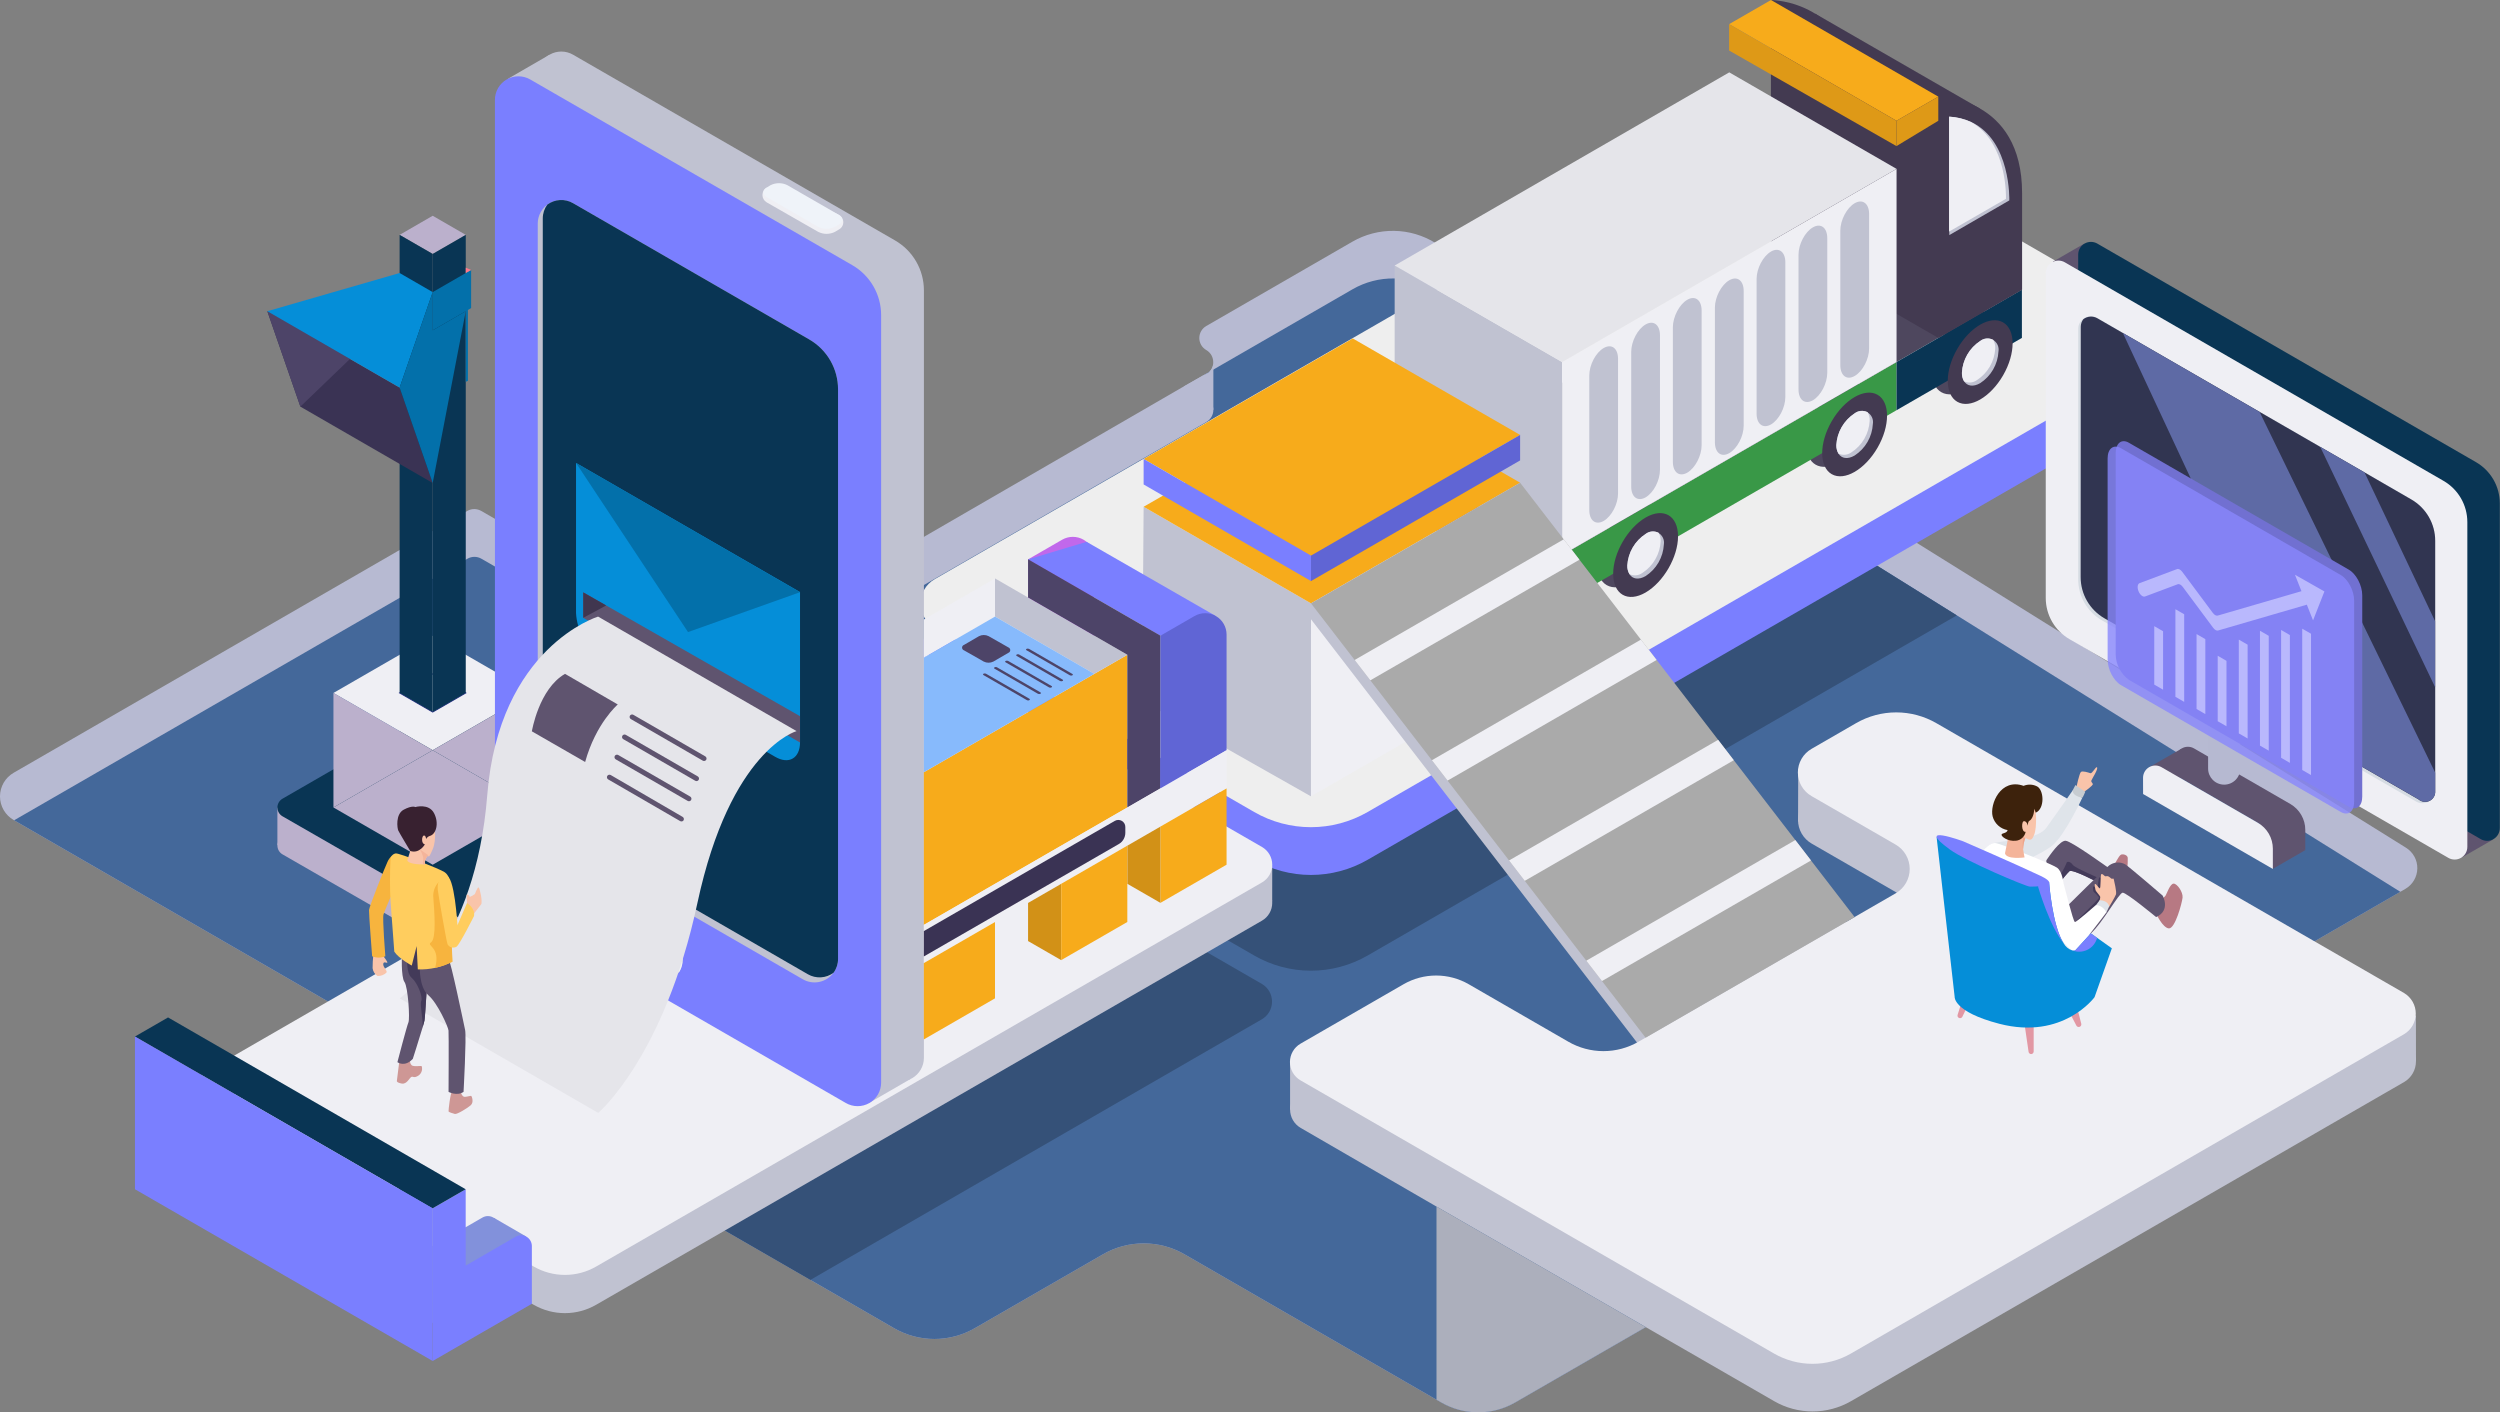 <svg width="616" height="348" viewBox="0 0 616 348" fill="none" xmlns="http://www.w3.org/2000/svg">
<rect x="0" y="0" width="616" height="348" fill="#808080" stroke="none"/>
<g clip-path="url(#clip0)">
<path d="M592.709 219.006L591.444 219.736L405.515 327.004L373.327 345.572C370.56 347.164 367.424 348.002 364.231 348.002C361.039 348.002 357.903 347.164 355.136 345.572L353.953 344.888L291.851 309.055C288.799 307.295 285.337 306.369 281.813 306.369C278.289 306.369 274.827 307.295 271.775 309.055L240.206 327.253C237.178 329.004 233.741 329.926 230.242 329.926C226.744 329.926 223.307 329.004 220.279 327.253L199.676 315.361L110.061 263.657L3.474 202.119L3.363 202.054C2.34 201.464 1.491 200.616 0.901 199.594C0.31 198.572 -0.001 197.413 -0.001 196.233C-0.001 195.053 0.31 193.894 0.901 192.872C1.491 191.85 2.34 191.001 3.363 190.412L115.151 125.892C115.671 125.592 116.26 125.434 116.86 125.434C117.46 125.434 118.05 125.592 118.57 125.892L177.041 159.592C177.563 159.892 178.154 160.049 178.755 160.049C179.357 160.049 179.948 159.892 180.469 159.592L291.74 95.183L296.59 92.413L297.311 92.007C297.511 91.926 297.701 91.821 297.874 91.693C298.223 91.386 298.5 91.006 298.683 90.58C298.867 90.153 298.954 89.691 298.937 89.228C298.939 88.625 298.783 88.033 298.483 87.511C298.182 86.989 297.75 86.555 297.228 86.254C296.706 85.955 296.272 85.524 295.97 85.003C295.668 84.483 295.509 83.892 295.509 83.291C295.509 82.689 295.668 82.098 295.97 81.578C296.272 81.058 296.706 80.626 297.228 80.327L333.212 59.562C336.345 57.751 339.911 56.826 343.529 56.886C347.147 56.946 350.68 57.989 353.75 59.904L592.848 208.887C593.711 209.426 594.42 210.179 594.907 211.072C595.394 211.965 595.643 212.968 595.629 213.985C595.615 215.002 595.339 215.999 594.828 216.878C594.316 217.758 593.587 218.491 592.709 219.006V219.006Z" fill="#B7BAD2"/>
<path d="M591.444 219.745L405.515 327.004L373.327 345.572C370.56 347.164 367.424 348.002 364.231 348.002C361.039 348.002 357.903 347.164 355.136 345.572L353.953 344.889L291.851 309.055C288.799 307.295 285.337 306.369 281.813 306.369C278.289 306.369 274.827 307.295 271.775 309.055L240.206 327.254C237.178 329.004 233.741 329.926 230.242 329.926C226.744 329.926 223.307 329.004 220.279 327.254L199.676 315.361L110.061 263.657L3.474 202.119L115.188 137.664C115.708 137.364 116.297 137.206 116.897 137.206C117.497 137.206 118.087 137.364 118.607 137.664L177.078 171.364C177.6 171.664 178.191 171.821 178.792 171.821C179.394 171.821 179.985 171.664 180.506 171.364L297.265 103.963C297.784 103.661 298.215 103.228 298.515 102.707C298.815 102.186 298.972 101.596 298.972 100.995C298.972 100.394 298.815 99.804 298.515 99.283C298.215 98.762 297.784 98.329 297.265 98.026C296.788 97.76 296.382 97.383 296.081 96.928C295.78 96.472 295.593 95.951 295.536 95.407C295.479 94.864 295.553 94.316 295.753 93.807C295.952 93.299 296.271 92.846 296.683 92.487C296.858 92.319 297.054 92.173 297.265 92.053L297.837 91.72L333.249 71.288C336.381 69.477 339.948 68.552 343.566 68.612C347.184 68.672 350.717 69.715 353.787 71.629L383.092 89.892L482.15 151.615L591.444 219.745Z" fill="#44689A"/>
<path d="M298.974 89.2V100.972L292.045 102.468L291.777 95.183L296.627 92.413L297.348 92.007C297.548 91.926 297.738 91.821 297.911 91.693C298.264 91.383 298.543 90.999 298.727 90.567C298.91 90.136 298.995 89.668 298.974 89.2Z" fill="#B7BAD2"/>
<path d="M482.15 151.633L336.982 235.441C332.733 237.89 327.914 239.18 323.008 239.18C318.103 239.18 313.284 237.89 309.035 235.441L230.266 189.996C229.22 189.393 228.351 188.526 227.748 187.482C227.144 186.437 226.826 185.252 226.826 184.045C226.826 182.839 227.144 181.654 227.748 180.609C228.351 179.565 229.22 178.698 230.266 178.095L383.092 89.911L482.15 151.633Z" fill="#355178"/>
<path d="M336.982 211.851L519.908 106.29C521.884 105.15 523.525 103.51 524.666 101.535C525.807 99.56 526.408 97.32 526.408 95.04C526.408 92.759 525.807 90.519 524.666 88.544C523.525 86.569 521.884 84.929 519.908 83.789L446.47 41.364C443.426 39.608 439.974 38.683 436.46 38.683C432.945 38.683 429.493 39.608 426.449 41.364L230.275 154.505C229.229 155.107 228.361 155.975 227.757 157.019C227.153 158.064 226.835 159.249 226.835 160.455C226.835 161.662 227.153 162.847 227.757 163.891C228.361 164.936 229.229 165.803 230.275 166.406L309.044 211.851C313.292 214.298 318.109 215.587 323.013 215.587C327.916 215.587 332.734 214.298 336.982 211.851V211.851Z" fill="#7A7FFF"/>
<path d="M336.982 200.079L519.908 94.518C521.884 93.378 523.525 91.738 524.666 89.763C525.807 87.788 526.408 85.548 526.408 83.268C526.408 80.987 525.807 78.747 524.666 76.772C523.525 74.797 521.884 73.157 519.908 72.017L446.47 29.592C443.426 27.836 439.974 26.911 436.46 26.911C432.945 26.911 429.493 27.836 426.449 29.592L230.275 142.733C229.229 143.335 228.361 144.202 227.757 145.247C227.153 146.292 226.835 147.477 226.835 148.683C226.835 149.89 227.153 151.075 227.757 152.119C228.361 153.164 229.229 154.031 230.275 154.634L309.035 200.079C313.284 202.528 318.103 203.818 323.008 203.818C327.914 203.818 332.733 202.528 336.982 200.079V200.079Z" fill="#EEEEEE"/>
<path d="M407.197 137.66C410.317 132.259 410.318 126.421 407.198 124.621C404.078 122.821 399.02 125.74 395.9 131.141C392.78 136.542 392.779 142.38 395.899 144.18C399.019 145.98 404.077 143.061 407.197 137.66Z" fill="#4E475E"/>
<path d="M461.011 100.085C461.011 105.182 457.427 111.377 453.02 113.935C448.613 116.492 445.029 114.415 445.029 109.318C445.029 104.222 448.604 98.036 453.02 95.469C457.436 92.902 461.011 94.998 461.011 100.085Z" fill="#4E475E"/>
<path d="M489.637 90.119C492.758 84.718 492.758 78.88 489.638 77.08C486.519 75.28 481.46 78.199 478.34 83.6C475.22 89.001 475.22 94.838 478.339 96.638C481.459 98.439 486.517 95.519 489.637 90.119Z" fill="#4E475E"/>
<path d="M384.885 148.651L467.312 101.073V89.2L384.894 136.759L384.885 148.651Z" fill="#399847"/>
<path d="M384.894 136.759L498.197 71.371L467.285 57.069L343.643 112.993L384.894 136.759Z" fill="#4E475E"/>
<path d="M384.894 136.759L343.643 112.993V65.425L384.894 89.209V136.759Z" fill="#C0C2D1"/>
<path d="M343.643 112.993L343.698 124.885L384.885 148.651L384.894 136.759L343.643 112.993Z" fill="#A87373"/>
<path d="M467.312 101.073L498.197 83.263V71.371L467.312 89.2V101.073Z" fill="#093554"/>
<path d="M477.641 83.272V23.812C477.641 23.812 498.243 23.812 498.243 47.587V71.371L477.641 83.272Z" fill="#433A51"/>
<path d="M436.353 59.488V0C436.353 0 456.965 0.102 456.965 23.812V47.596L436.353 59.488Z" fill="#433A51"/>
<path d="M436.353 59.488L477.604 83.272L487.794 26.72L447.237 3.352L436.353 59.488Z" fill="#433A51"/>
<path d="M436.372 0L426.061 5.946L467.285 29.758L477.595 23.812L436.372 0Z" fill="#F7AB1B"/>
<path d="M426.061 5.946V12.455L467.285 35.999V29.758L426.061 5.946Z" fill="#DE9917"/>
<path d="M467.285 35.999L477.595 29.758V23.812L467.285 29.758V35.999Z" fill="#DE9917"/>
<path d="M413.469 132.142C413.469 137.239 409.884 143.434 405.478 145.992C401.071 148.549 397.486 146.472 397.486 141.375C397.486 136.279 401.061 130.093 405.478 127.526C409.894 124.959 413.469 127.055 413.469 132.142Z" fill="#433A51"/>
<path d="M409.977 134.164C409.892 135.724 409.44 137.241 408.658 138.594C407.877 139.946 406.787 141.095 405.478 141.948C403.75 142.945 402.244 142.686 401.496 141.468C401.124 140.826 400.942 140.094 400.969 139.353C401.056 137.793 401.509 136.275 402.293 134.923C403.076 133.571 404.167 132.422 405.478 131.57C405.913 131.21 406.449 130.992 407.012 130.944C407.575 130.897 408.139 131.023 408.629 131.305C409.118 131.588 409.51 132.013 409.751 132.524C409.992 133.035 410.071 133.607 409.977 134.164V134.164Z" fill="#C0C2D1"/>
<path d="M409.192 133.38C409.107 134.939 408.655 136.457 407.873 137.809C407.091 139.161 406.002 140.31 404.692 141.163C404.236 141.495 403.698 141.699 403.136 141.753C402.573 141.806 402.007 141.708 401.496 141.468C401.124 140.826 400.942 140.094 400.969 139.353C401.056 137.793 401.509 136.275 402.293 134.923C403.076 133.571 404.167 132.422 405.478 131.57C405.932 131.237 406.467 131.032 407.028 130.976C407.589 130.921 408.154 131.018 408.665 131.256C409.036 131.901 409.218 132.636 409.192 133.38V133.38Z" fill="#EFEFF4"/>
<path d="M462.628 110.31C465.748 104.909 465.748 99.072 462.629 97.272C459.509 95.472 454.451 98.391 451.331 103.792C448.211 109.193 448.21 115.03 451.33 116.83C454.45 118.63 459.508 115.711 462.628 110.31Z" fill="#433A51"/>
<path d="M461.473 104.462C461.391 106.022 460.94 107.54 460.158 108.893C459.376 110.246 458.285 111.394 456.974 112.245C455.246 113.242 453.75 112.984 452.992 111.765C452.628 111.121 452.449 110.39 452.475 109.651C452.561 108.09 453.014 106.572 453.795 105.219C454.577 103.865 455.666 102.714 456.974 101.858C457.41 101.497 457.947 101.278 458.511 101.231C459.075 101.184 459.641 101.311 460.131 101.594C460.621 101.878 461.012 102.305 461.252 102.818C461.492 103.33 461.57 103.904 461.473 104.462V104.462Z" fill="#C0C2D1"/>
<path d="M460.688 103.677C460.605 105.237 460.155 106.755 459.373 108.108C458.591 109.461 457.5 110.609 456.189 111.46C455.732 111.793 455.195 111.997 454.632 112.05C454.07 112.104 453.503 112.005 452.992 111.765C452.628 111.121 452.449 110.39 452.475 109.651C452.561 108.09 453.014 106.572 453.795 105.219C454.577 103.865 455.666 102.714 456.974 101.858C457.431 101.526 457.968 101.322 458.531 101.268C459.093 101.215 459.66 101.313 460.171 101.553C460.539 102.199 460.718 102.935 460.688 103.677V103.677Z" fill="#EFEFF4"/>
<path d="M493.567 92.477C496.687 87.076 496.687 81.239 493.568 79.439C490.448 77.639 485.39 80.558 482.27 85.959C479.15 91.359 479.149 97.197 482.269 98.997C485.389 100.797 490.447 97.878 493.567 92.477Z" fill="#433A51"/>
<path d="M492.423 86.624C492.338 88.183 491.886 89.701 491.105 91.053C490.323 92.405 489.233 93.555 487.924 94.407C486.196 95.404 484.7 95.146 483.942 93.927C483.574 93.285 483.395 92.552 483.425 91.813C483.509 90.253 483.959 88.734 484.739 87.381C485.519 86.027 486.607 84.876 487.915 84.02C488.35 83.656 488.888 83.434 489.454 83.385C490.02 83.336 490.588 83.462 491.08 83.746C491.572 84.03 491.965 84.459 492.205 84.974C492.445 85.488 492.522 86.064 492.423 86.624Z" fill="#C0C2D1"/>
<path d="M491.629 85.867C491.544 87.426 491.092 88.944 490.31 90.296C489.528 91.648 488.439 92.797 487.129 93.65C486.673 93.983 486.135 94.186 485.573 94.24C485.01 94.294 484.444 94.195 483.933 93.955C483.565 93.313 483.385 92.58 483.415 91.84C483.496 90.275 483.946 88.751 484.728 87.392C485.509 86.033 486.601 84.877 487.915 84.02C488.371 83.688 488.909 83.484 489.471 83.43C490.034 83.376 490.6 83.475 491.111 83.715C491.486 84.368 491.665 85.115 491.629 85.867Z" fill="#EFEFF4"/>
<path d="M384.894 136.759V89.209L467.312 41.613V89.2L384.894 136.759Z" fill="#EFEFF4"/>
<path d="M395.149 85.756C397.107 84.62 398.687 85.82 398.687 88.433V121.589C398.687 124.193 397.107 127.221 395.149 128.357C393.19 129.483 391.601 128.283 391.601 125.679V92.524C391.601 89.911 393.19 86.882 395.149 85.756Z" fill="#C0C2D1"/>
<path d="M405.478 79.948C407.436 78.822 409.016 80.022 409.016 82.626V115.781C409.016 118.385 407.436 121.423 405.478 122.549C403.519 123.676 401.93 122.475 401.93 119.872V86.716C401.93 84.112 403.519 81.075 405.478 79.948Z" fill="#C0C2D1"/>
<path d="M415.742 73.864C417.7 72.728 419.28 73.928 419.28 76.541V109.697C419.28 112.301 417.7 115.329 415.742 116.465C413.783 117.591 412.194 116.391 412.194 113.787V80.632C412.213 78.019 413.802 74.99 415.742 73.864Z" fill="#C0C2D1"/>
<path d="M426.098 69.053C428.057 67.918 429.646 69.118 429.646 71.731V104.877C429.646 107.49 428.057 110.519 426.098 111.645C424.14 112.781 422.551 111.58 422.551 108.968V75.821C422.551 73.208 424.14 70.171 426.098 69.053Z" fill="#C0C2D1"/>
<path d="M436.372 61.981C438.33 60.855 439.91 62.055 439.91 64.659V97.814C439.91 100.427 438.33 103.455 436.372 104.582C434.413 105.708 432.824 104.517 432.824 101.904V68.749C432.824 66.145 434.413 63.117 436.372 61.981Z" fill="#C0C2D1"/>
<path d="M446.691 56.026C448.65 54.89 450.239 56.09 450.239 58.703V91.85C450.239 94.463 448.65 97.491 446.691 98.627C444.733 99.753 443.153 98.553 443.153 95.949V62.784C443.153 60.181 444.733 57.152 446.691 56.026Z" fill="#C0C2D1"/>
<path d="M457.002 50.07C458.961 48.944 460.55 50.144 460.55 52.757V85.867C460.55 88.48 458.961 91.508 457.002 92.634C455.043 93.77 453.454 92.57 453.454 89.957V56.847C453.454 54.234 455.043 51.206 457.002 50.07Z" fill="#C0C2D1"/>
<path d="M343.643 65.425L426.089 17.829L467.312 41.613L384.894 89.209L343.643 65.425Z" fill="#E5E5EA"/>
<path d="M495.093 49.378L480.311 57.928V28.742C482.191 28.837 484.035 29.292 485.744 30.081V30.081C495.555 34.734 495.093 49.378 495.093 49.378Z" fill="#C0C2D1"/>
<path d="M494.271 48.981L480.246 57.069V28.742C482.126 28.837 483.97 29.292 485.679 30.081V30.081C494.742 35.132 494.271 48.981 494.271 48.981Z" fill="#EFEFF4"/>
<path d="M614.337 206.828L606.595 211.287L607.38 203.273L614.337 206.828Z" fill="#5F546F"/>
<path d="M513.598 59.996L505.828 64.483L509.302 68.398L513.635 66.339L513.598 59.996Z" fill="#5F546F"/>
<path d="M568.024 204.51V209.468L536.076 191.003V187.032C536.074 186.501 536.213 185.979 536.478 185.518C536.743 185.057 537.124 184.675 537.585 184.409C538.045 184.143 538.567 184.003 539.099 184.003C539.63 184.003 540.152 184.144 540.612 184.41L564.337 198.103C565.461 198.753 566.393 199.688 567.04 200.813C567.687 201.937 568.026 203.213 568.024 204.51V204.51Z" fill="#5F546F"/>
<path d="M551.994 155.779C551.994 153.591 550.222 151.818 548.036 151.818C545.849 151.818 544.077 153.591 544.077 155.779V189.378C544.077 191.565 545.849 193.338 548.036 193.338C550.222 193.338 551.994 191.565 551.994 189.378V155.779Z" fill="#B6B9D1"/>
<path d="M537.508 184.484L529.517 189.054L536.917 193.763L537.508 184.484Z" fill="#5F546F"/>
<path d="M560.032 214.085L568.024 209.468L556.364 201.343L560.032 214.085Z" fill="#5F546F"/>
<path d="M528.057 195.647L560.032 214.113V209.127C560.031 207.832 559.689 206.559 559.04 205.438C558.391 204.317 557.459 203.385 556.337 202.738L532.584 189.027C532.125 188.761 531.603 188.62 531.072 188.62C530.542 188.619 530.02 188.758 529.56 189.023C529.1 189.288 528.718 189.669 528.453 190.129C528.187 190.588 528.047 191.109 528.048 191.64L528.057 195.647Z" fill="#EFEFF4"/>
<path d="M516.767 60.014L610.078 113.87C611.863 114.899 613.346 116.379 614.377 118.162C615.409 119.945 615.952 121.967 615.954 124.027V204.049C615.954 204.598 615.81 205.137 615.535 205.613C615.261 206.089 614.866 206.484 614.391 206.759C613.915 207.034 613.376 207.179 612.826 207.18C612.277 207.181 611.737 207.037 611.261 206.763L517.941 152.917C516.157 151.886 514.675 150.406 513.644 148.623C512.613 146.841 512.068 144.819 512.065 142.76V62.692C512.073 62.146 512.223 61.611 512.501 61.141C512.779 60.67 513.176 60.281 513.651 60.011C514.125 59.74 514.663 59.598 515.209 59.599C515.756 59.599 516.293 59.743 516.767 60.014V60.014Z" fill="#093554"/>
<path d="M504.073 147.349V67.299C504.078 66.753 504.227 66.218 504.504 65.747C504.781 65.276 505.176 64.886 505.652 64.615C506.127 64.345 506.664 64.205 507.211 64.207C507.758 64.21 508.294 64.356 508.766 64.631L602.077 118.478C603.862 119.506 605.345 120.986 606.376 122.769C607.408 124.552 607.951 126.575 607.953 128.634V208.665C607.954 209.215 607.811 209.755 607.536 210.231C607.262 210.707 606.867 211.102 606.391 211.376C605.914 211.651 605.374 211.795 604.824 211.794C604.275 211.793 603.735 211.647 603.26 211.37L509.977 157.524C508.184 156.497 506.694 155.015 505.657 153.229C504.621 151.442 504.074 149.414 504.073 147.349Z" fill="#EFEFF4"/>
<path d="M600.036 194.816C600.033 195.482 599.816 196.129 599.417 196.662C598.957 197.277 598.287 197.702 597.534 197.857C596.782 198.012 595.999 197.886 595.333 197.503L517.913 152.852C516.13 151.822 514.651 150.341 513.625 148.558C512.598 146.775 512.06 144.753 512.065 142.696V81.066C512.061 80.583 512.171 80.107 512.386 79.676C512.601 79.244 512.915 78.869 513.303 78.582C513.792 78.204 514.383 77.98 515 77.939C515.617 77.898 516.232 78.041 516.767 78.351L594.114 122.992C595.896 124.023 597.376 125.504 598.406 127.286C599.436 129.069 599.979 131.091 599.98 133.149L600.036 194.816Z" fill="#D6DCE3"/>
<path d="M512.674 142.188C512.668 144.245 513.205 146.268 514.232 148.052C515.259 149.835 516.739 151.316 518.522 152.344L569.613 181.806L595.943 196.995C596.318 197.316 596.78 197.518 597.271 197.576C597.762 197.633 598.258 197.543 598.697 197.317C599.137 197.091 599.498 196.74 599.737 196.307C599.975 195.875 600.079 195.381 600.036 194.89V190.421V169.388V153.092V133.232C600.033 131.173 599.489 129.151 598.458 127.368C597.426 125.585 595.944 124.105 594.16 123.076L582.667 116.428L571.747 110.131L556.817 101.517L523.077 82.053L516.795 78.425C516.26 78.115 515.644 77.972 515.027 78.013C514.41 78.054 513.82 78.278 513.33 78.656C512.924 79.186 512.703 79.835 512.702 80.502L512.674 142.188Z" fill="#313551"/>
<path d="M571.71 110.122L600.017 169.333V153.092V153.083L582.63 116.419L571.71 110.122Z" fill="#5E6AA5"/>
<path d="M523.077 82.053L569.613 181.77L595.943 196.958C596.318 197.279 596.78 197.481 597.271 197.539C597.762 197.596 598.258 197.506 598.697 197.28C599.137 197.054 599.498 196.703 599.737 196.27C599.975 195.838 600.079 195.344 600.036 194.853V190.384L556.78 101.526L523.077 82.053Z" fill="#5E6AA5"/>
<path d="M521.303 111.617V161.217C521.324 162.456 521.634 163.672 522.208 164.77C522.782 165.868 523.605 166.817 524.611 167.542L578.75 198.777C580.597 199.829 582.057 198.712 582.057 196.275V146.675C582.057 144.238 580.57 141.412 578.74 140.36L524.611 109.124C522.782 108.026 521.303 109.189 521.303 111.617Z" fill="#7170D1"/>
<path opacity="0.8" d="M519.317 112.938V162.5C519.317 164.938 520.795 167.772 522.625 168.825L576.754 200.06C578.602 201.113 580.062 199.995 580.062 197.558V147.995C580.062 145.558 578.583 142.733 576.754 141.68L522.615 110.445C520.805 109.392 519.317 110.509 519.317 112.938Z" fill="#8887FC"/>
<path d="M532.981 169.942L530.81 168.686V154.283L532.981 155.539V169.942Z" fill="#B9B8FD"/>
<path d="M538.183 172.943L536.021 171.696V150.11L538.183 151.356V172.943Z" fill="#B9B8FD"/>
<path d="M543.393 175.953L541.231 174.697V156.231L543.393 157.487V175.953Z" fill="#B9B8FD"/>
<path d="M548.604 178.953L546.442 177.707V161.577L548.604 162.833V178.953Z" fill="#B9B8FD"/>
<path d="M553.814 181.963L551.643 180.708V157.598L553.814 158.853V181.963Z" fill="#B9B8FD"/>
<path d="M559.016 184.964L556.854 183.718V155.419L559.016 156.665V184.964Z" fill="#B9B8FD"/>
<path d="M564.226 187.974L562.065 186.718V155.225L564.226 156.48V187.974Z" fill="#B9B8FD"/>
<path d="M569.437 190.975L567.266 189.728V154.911L569.437 156.157V190.975Z" fill="#B9B8FD"/>
<path d="M572.735 145.733L565.474 141.615L567.081 145.669L546.451 151.679C546.082 151.781 545.62 151.532 545.241 151.024L537.684 140.867C537.286 140.341 536.76 140.083 536.436 140.221L527.198 143.684C526.68 143.877 526.56 144.773 526.93 145.678C527.299 146.601 528.029 147.164 528.547 146.97L536.584 143.961C536.954 143.822 537.443 144.081 537.831 144.607L545.333 154.698C545.712 155.206 546.174 155.465 546.544 155.354L568.402 148.992L569.936 152.861L572.735 145.733Z" fill="#B9B8FD"/>
<path d="M323.031 148.669L374.556 118.939V166.507L323.013 196.219L323.031 148.669Z" fill="#EFEFF4"/>
<path d="M281.79 124.867L323.031 148.669L323.013 196.219L281.429 172.675L281.79 124.867Z" fill="#C0C2D1"/>
<path d="M323.031 148.669L281.79 124.867L333.314 95.164L374.556 118.939L323.031 148.669Z" fill="#F7AB1B"/>
<path d="M323.031 136.897L281.79 113.095L333.314 83.392L374.556 107.167L323.031 136.897Z" fill="#F7AB1B"/>
<path d="M323.031 136.897V143.176L374.556 113.446V107.167L323.031 136.897Z" fill="#6065D4"/>
<path d="M281.79 119.373V113.095L323.031 136.897V143.176L281.79 119.373Z" fill="#7A7FFF"/>
<path d="M592.349 266.63L456.097 345.239C453.215 346.904 449.946 347.781 446.618 347.781C443.289 347.781 440.02 346.904 437.139 345.239L415.114 332.535L353.953 297.302L320.482 277.913C319.69 277.453 319.032 276.794 318.575 276.001C318.118 275.207 317.878 274.308 317.878 273.393C317.878 272.478 318.118 271.579 318.575 270.785C319.032 269.992 319.69 269.333 320.482 268.873L345.851 254.23C348.296 252.819 351.07 252.076 353.893 252.076C356.717 252.076 359.49 252.819 361.936 254.23L386.464 268.384C389.093 269.904 392.075 270.704 395.112 270.704C398.148 270.704 401.131 269.904 403.759 268.384L467.128 231.821C468.181 231.212 469.055 230.337 469.663 229.284C470.271 228.231 470.591 227.036 470.591 225.82C470.591 224.604 470.271 223.41 469.663 222.356C469.055 221.303 468.181 220.428 467.128 219.819L446.396 207.862C445.373 207.273 444.524 206.426 443.933 205.405C443.342 204.383 443.031 203.225 443.031 202.045C443.031 200.866 443.342 199.707 443.933 198.686C444.524 197.665 445.373 196.817 446.396 196.228L457.316 189.922C460.325 188.189 463.737 187.277 467.211 187.277C470.684 187.277 474.096 188.189 477.105 189.922L592.312 256.4C593.214 256.913 593.964 257.656 594.488 258.552C595.011 259.448 595.288 260.466 595.292 261.504C595.296 262.542 595.026 263.562 594.509 264.462C593.992 265.362 593.247 266.11 592.349 266.63V266.63Z" fill="#C0C2D1"/>
<path d="M443.042 202.433L443.079 189.479L454.766 193.44L452.992 203.255L443.042 202.433Z" fill="#C0C2D1"/>
<path d="M317.876 273.416V261.561L323.031 261.912L324.704 272.705L317.876 273.416Z" fill="#C0C2D1"/>
<path d="M595.296 261.506L595.278 250.223L588.848 251.709L587.332 259.114L595.296 261.506Z" fill="#C0C2D1"/>
<path d="M323.031 152.593L405.468 259.622L456.983 229.901L374.556 122.863L323.031 148.669V152.593Z" fill="#C0C2D1"/>
<path d="M592.349 244.674L477.133 178.196C474.123 176.452 470.704 175.533 467.224 175.533C463.745 175.533 460.326 176.452 457.316 178.196L446.359 184.521C445.336 185.11 444.487 185.957 443.896 186.978C443.305 188 442.994 189.158 442.994 190.338C442.994 191.517 443.305 192.676 443.896 193.697C444.487 194.718 445.336 195.566 446.359 196.155L467.091 208.111C468.144 208.72 469.018 209.595 469.626 210.649C470.234 211.702 470.553 212.897 470.553 214.113C470.553 215.329 470.234 216.523 469.626 217.577C469.018 218.63 468.144 219.505 467.091 220.114L403.731 256.677C401.103 258.196 398.12 258.997 395.084 258.997C392.048 258.997 389.065 258.196 386.437 256.677L361.908 242.523C359.463 241.112 356.689 240.369 353.866 240.369C351.042 240.369 348.268 241.112 345.823 242.523L320.454 257.157C319.66 257.616 319 258.275 318.542 259.069C318.083 259.863 317.842 260.764 317.842 261.681C317.842 262.598 318.083 263.498 318.542 264.292C319 265.087 319.66 265.746 320.454 266.205L437.111 333.504C439.994 335.169 443.265 336.045 446.594 336.045C449.924 336.045 453.195 335.169 456.078 333.504L592.349 254.83C593.232 254.308 593.963 253.565 594.472 252.675C594.98 251.784 595.247 250.777 595.247 249.752C595.247 248.727 594.98 247.719 594.472 246.829C593.963 245.938 593.232 245.196 592.349 244.674Z" fill="#EFEFF4"/>
<path d="M456.983 225.977L405.478 255.689L394.724 241.728L390.862 236.715L375.701 217.04L371.83 212.017L356.679 192.341L352.817 187.319L337.647 167.634L333.785 162.62L323.031 148.669L374.556 118.939L385.3 132.89L389.171 137.913L404.323 157.598L408.194 162.611L423.345 182.296L427.207 187.319L442.368 206.994L446.23 212.017L456.983 225.977Z" fill="#AAAAAA"/>
<path d="M389.171 137.913L337.647 167.634L333.785 162.62L385.3 132.89L389.171 137.913Z" fill="#EFEFF4"/>
<path d="M408.194 162.611L356.679 192.341L352.817 187.319L404.323 157.598L408.194 162.611Z" fill="#EFEFF4"/>
<path d="M427.207 187.319L375.701 217.04L371.83 212.017L423.345 182.296L427.207 187.319Z" fill="#EFEFF4"/>
<path d="M446.23 212.017L394.724 241.728L390.862 236.715L442.368 206.994L446.23 212.017Z" fill="#EFEFF4"/>
<path d="M405.514 327.004L373.327 345.572C370.56 347.164 367.424 348.002 364.231 348.002C361.039 348.002 357.902 347.164 355.136 345.572L353.953 344.889V297.302L405.514 327.004Z" fill="#ACAFBC"/>
<path d="M513.672 195.01C513.672 195.01 515.815 193.514 515.668 193.163C515.52 192.812 515.215 192.683 515.298 192.351C515.381 192.018 517.22 189.248 516.656 189.045C516.342 188.934 515.529 190.679 515.049 190.513C514.568 190.347 513.155 189.876 512.748 190.208C512.342 190.541 511.603 194.068 511.603 194.068C511.603 194.068 513.164 195.351 513.672 195.01Z" fill="#F9C4AA"/>
<path d="M488.635 209.524C489.398 208.674 490.369 208.037 491.453 207.677C495.333 206.911 502.198 206.754 504.202 203.984C507.039 200.06 510.762 194.686 510.762 194.686L513.053 196.625C513.053 196.625 508.776 205.858 505.662 208.351C502.549 210.844 496.516 212.968 496.516 212.968L488.635 209.524Z" fill="#DFE4EA"/>
<path d="M501.098 252.983V259.086C501.098 259.254 501.032 259.415 500.915 259.534C500.797 259.653 500.638 259.721 500.47 259.724V259.724C500.317 259.723 500.17 259.668 500.055 259.568C499.939 259.468 499.864 259.33 499.842 259.179L498.918 252.845C498.901 252.743 498.909 252.639 498.943 252.541C498.976 252.443 499.034 252.355 499.11 252.286C499.187 252.216 499.279 252.166 499.379 252.141C499.48 252.116 499.585 252.117 499.685 252.143L500.609 252.374C500.747 252.405 500.871 252.483 500.96 252.593C501.049 252.704 501.098 252.842 501.098 252.983Z" fill="#E297A3"/>
<path d="M484.201 244.231L482.353 250.057C482.326 250.136 482.315 250.22 482.322 250.304C482.328 250.387 482.352 250.468 482.39 250.543C482.429 250.617 482.483 250.683 482.548 250.736C482.613 250.788 482.688 250.828 482.769 250.851C482.913 250.895 483.068 250.887 483.207 250.828C483.345 250.769 483.459 250.662 483.526 250.528L486.298 244.757C486.345 244.663 486.369 244.559 486.366 244.453C486.364 244.348 486.335 244.245 486.283 244.154C486.231 244.062 486.157 243.985 486.067 243.929C485.978 243.873 485.876 243.841 485.771 243.834L484.847 243.778C484.704 243.768 484.562 243.808 484.444 243.89C484.326 243.973 484.24 244.093 484.201 244.231V244.231Z" fill="#E297A3"/>
<path d="M512.046 249.235L512.822 252.236C512.864 252.396 512.843 252.566 512.764 252.711C512.685 252.857 512.554 252.967 512.397 253.02V253.02C512.249 253.068 512.089 253.062 511.945 253.003C511.801 252.944 511.683 252.835 511.612 252.697L510.171 249.927C510.127 249.845 510.101 249.754 510.095 249.66C510.089 249.567 510.103 249.473 510.136 249.386C510.17 249.298 510.221 249.219 510.288 249.153C510.354 249.087 510.434 249.037 510.522 249.004L511.168 248.746C511.258 248.713 511.354 248.7 511.449 248.708C511.544 248.716 511.636 248.744 511.719 248.79C511.802 248.836 511.875 248.9 511.931 248.977C511.987 249.054 512.027 249.142 512.046 249.235V249.235Z" fill="#E297A3"/>
<path d="M520.768 213.494C520.768 213.494 522.07 210.807 522.615 210.586C523.16 210.364 524.186 210.669 524.278 211.352C524.299 212.246 524.262 213.14 524.167 214.03L520.768 213.494Z" fill="#B77983"/>
<path d="M506.946 216.596C507.362 217.104 507.658 217.427 507.658 217.427C508.316 216.43 509.075 215.502 509.921 214.657C510.67 214.094 516.869 217.381 516.869 217.381L517.599 216.541L519.788 214.03C519.788 214.03 510.42 207.253 508.979 207.16C507.538 207.068 504.988 210.853 504.286 211.878C503.778 212.626 505.81 215.239 506.946 216.596Z" fill="#5F546F"/>
<path d="M506.946 216.596C507.362 217.104 507.658 217.427 507.658 217.427C508.316 216.43 509.075 215.502 509.921 214.657C510.67 214.094 516.869 217.381 516.869 217.381L517.599 216.541C517.599 216.541 511.205 213.845 510.716 213.079C510.226 212.312 509.21 212.054 509.145 212.774C508.558 214.126 507.82 215.408 506.946 216.596V216.596Z" fill="#433A59"/>
<path d="M508.397 217.473C508.397 217.473 508.175 214.704 506.826 213.78C505.477 212.857 493.134 207.917 491.739 207.733C490.344 207.548 488.635 209.579 488.635 209.579L504.193 217.437L508.397 217.473Z" fill="white"/>
<path d="M532.473 221.517C532.929 221.351 533.325 221.052 533.609 220.659C533.942 220.086 534.718 217.732 535.586 217.723C536.455 217.714 537.933 219.828 537.785 221.176C537.637 222.524 535.938 228.885 534.404 228.756C532.87 228.627 531.272 225.137 531.217 224.998C531.161 224.86 532.473 221.517 532.473 221.517Z" fill="#B77983"/>
<path d="M494.031 210.253C494.372 211.887 498.853 211.269 498.853 211.269C498.853 211.269 498.632 210.262 498.502 209.265C498.502 209.265 498.502 209.182 498.502 209.136C498.537 208.242 498.718 207.359 499.038 206.523L498.983 205.701L495.065 205.221L494.031 210.253Z" fill="#F4B49A"/>
<path d="M498.493 209.136C498.527 208.242 498.708 207.359 499.029 206.523V206.172L498.53 206.246C498.53 206.246 498.197 208.776 498.493 209.136Z" fill="#EDA48A"/>
<path d="M501.551 199.275C501.551 199.275 502.041 203.578 501.2 205.738C500.784 206.837 500.424 207.049 499.768 206.809C499.068 206.51 498.389 206.165 497.735 205.775L495.287 201.159L499.906 197.586C499.906 197.586 501.431 197.327 501.551 199.275Z" fill="#F9C4AA"/>
<path d="M499.639 203.485C499.639 203.485 499.5 202.405 498.761 202.331C498.022 202.257 498.059 205.175 499.121 204.954C499.015 205.534 498.722 206.063 498.287 206.462C497.851 206.86 497.298 207.105 496.71 207.16C494.613 207.363 493.079 206.08 493.181 205.646C493.282 205.212 494.483 205.378 494.677 204.538C493.8 204.389 492.985 203.99 492.329 203.389C491.674 202.788 491.206 202.01 490.982 201.15C490.243 198.186 492.959 191.63 498.613 193.634C499.121 193.421 499.669 193.318 500.219 193.331C500.77 193.344 501.312 193.472 501.81 193.708C503.657 194.474 503.916 199.248 501.597 200.254L501.274 199.266C501.274 199.266 501.163 201.657 500.017 202.257C499.639 202.47 499.639 203.485 499.639 203.485Z" fill="#3D220C"/>
<path d="M532.87 220.668C532.87 220.668 534.949 224.315 531.272 225.968C531.272 225.968 523.936 219.902 523.022 219.957C522.107 220.013 518.014 227.519 515.178 229.993C512.342 232.468 508.794 223.807 508.794 223.807C508.794 223.807 518.846 213.826 519.733 213.217C520.297 212.81 520.965 212.571 521.66 212.527C522.355 212.483 523.048 212.636 523.659 212.968C524.934 213.845 532.87 220.668 532.87 220.668Z" fill="#5F546F"/>
<path d="M517.922 216.679C517.922 216.679 517.608 216.107 517.303 216.19C516.998 216.273 516.896 219.052 516.896 219.052C516.896 219.052 516.028 218.314 515.806 218.415C515.584 218.517 515.751 219.643 515.899 219.772C516.046 219.902 517.238 220.88 517.155 221.268C517.072 221.656 510.762 227.731 510.762 227.731L512.61 229.227L519.742 220.733L517.922 216.679Z" fill="#433A59"/>
<path d="M517.285 222.035C517.285 222.035 517.599 221.185 517.46 220.89C517.322 220.594 516.361 219.542 516.342 219.329C516.324 219.117 515.936 217.787 516.25 217.806C516.564 217.824 517.035 218.729 517.359 218.895C517.682 219.062 517.497 215.664 517.756 215.405C518.014 215.147 518.523 215.876 518.735 215.922C518.948 215.968 519.252 215.738 519.659 216.024C520.065 216.31 520.149 216.486 520.37 216.532C520.592 216.578 520.758 216.292 520.842 216.689C520.925 217.086 521.59 219.763 521.377 220.382C521.165 221 519.733 223.373 519.733 223.373C519.233 223.461 518.719 223.376 518.274 223.133C517.829 222.889 517.48 222.502 517.285 222.035V222.035Z" fill="#F9C4AA"/>
<path d="M519.705 223.355C519.705 223.355 519.539 221.896 517.358 221.813L516.435 223.041L518.984 224.888L519.705 223.355Z" fill="#DFE4EA"/>
<path d="M518.994 224.841C518.777 224.331 518.425 223.889 517.976 223.564C517.526 223.238 516.997 223.042 516.444 222.995C516.444 222.995 511.686 227.196 511.261 227.187C510.836 227.177 508.637 218.166 508.397 217.427C508.333 217.093 508.203 216.775 508.014 216.491C507.825 216.208 507.582 215.966 507.297 215.778C507.013 215.59 506.694 215.461 506.36 215.399C506.025 215.337 505.681 215.342 505.348 215.414C503.26 215.848 502.576 219.883 503.583 223.9C504.59 227.916 510.004 234.545 511.095 234.287C512.185 234.028 518.994 224.841 518.994 224.841Z" fill="white"/>
<path d="M481.623 245.597C481.623 245.597 481.217 249.29 492.645 252.263C508.351 256.335 516.093 245.708 516.093 245.708L520.361 233.659L516.73 231.083L515.178 229.984L511.288 234.231C511.06 234.253 510.829 234.238 510.605 234.185C509.713 233.899 508.964 233.285 508.508 232.468C505.653 228.138 504.905 217.4 504.905 217.4L504.775 217.344L477.179 206.265L481.623 245.597Z" fill="#058ED8"/>
<path d="M500.137 218.461C500.137 218.461 508.757 218.646 502.835 215.83C496.913 213.014 483.702 207.289 483.702 207.289C483.702 207.289 471.534 202.83 480.422 209.302C484.487 212.275 499.278 218.461 500.137 218.461Z" fill="#7A7FFF"/>
<path d="M511.289 234.231C511.06 234.253 510.829 234.238 510.605 234.185C510.762 234.252 510.926 234.302 511.095 234.333C511.678 234.496 512.288 234.54 512.89 234.465C513.491 234.389 514.071 234.194 514.596 233.891C515.12 233.588 515.579 233.184 515.946 232.702C516.313 232.22 516.579 231.669 516.73 231.083L515.178 229.984L511.289 234.231Z" fill="#7A7FFF"/>
<path d="M502.151 218.406C502.151 218.406 504.988 228.221 508.508 232.468C505.653 228.138 504.905 217.4 504.905 217.4L504.775 217.344L502.151 218.406Z" fill="#7A7FFF"/>
<path d="M513.053 196.579C513.219 196.579 513.811 195.083 513.811 195.083L511.381 193.44L510.762 194.64C510.762 194.64 510.226 195.97 513.053 196.579Z" fill="#C7CCD1"/>
<path d="M310.947 251.137L199.695 315.361L110.079 263.657L228.907 195.102L310.975 242.467C311.726 242.916 312.347 243.552 312.778 244.314C313.208 245.075 313.433 245.935 313.43 246.81C313.428 247.684 313.197 248.543 312.762 249.302C312.326 250.06 311.701 250.693 310.947 251.137V251.137Z" fill="#355178"/>
<path d="M69.604 206.182L114.763 180.126L171.84 213.032L122.875 241.165L69.604 210.512C69.225 210.292 68.909 209.976 68.69 209.596C68.471 209.216 68.356 208.785 68.356 208.347C68.356 207.908 68.471 207.477 68.69 207.097C68.909 206.717 69.225 206.401 69.604 206.182V206.182Z" fill="#BBB0CC"/>
<path d="M68.348 198.971V208.296L76.958 203.384L68.348 198.971Z" fill="#BBB0CC"/>
<path d="M69.604 196.801L114.763 170.745L171.84 203.652L122.875 231.748L69.567 201.113C69.194 200.888 68.885 200.571 68.672 200.191C68.459 199.811 68.349 199.382 68.353 198.946C68.357 198.511 68.474 198.084 68.694 197.707C68.913 197.331 69.227 197.019 69.604 196.801V196.801Z" fill="#093554"/>
<path d="M82.16 170.745L106.615 184.853L131.07 170.745L106.615 156.637L82.16 170.745Z" fill="#EFEFF4"/>
<path d="M82.16 198.961L106.615 213.069L131.07 198.961L106.615 184.853L82.16 198.961Z" fill="#BBB0CC"/>
<path d="M82.16 170.745L106.615 184.853L82.16 198.961V170.745Z" fill="#BBB0CC"/>
<path d="M131.07 170.745L106.615 184.853L131.07 198.961V170.745Z" fill="#BBB0CC"/>
<path d="M98.466 170.745L106.615 175.445L114.763 170.745L106.615 166.037L98.466 170.745Z" stroke="#2E3191" stroke-width="0.25" stroke-miterlimit="10"/>
<path d="M98.466 57.872L106.615 62.572L114.763 57.872L106.615 53.163L98.466 57.872Z" fill="#BBB0CC"/>
<path d="M98.466 57.872V170.745L106.615 175.445V62.572L98.466 57.872Z" fill="#093554"/>
<path d="M106.615 62.572L114.763 57.872V170.745L106.615 175.445V62.572Z" fill="#093554"/>
<path d="M65.863 76.68L74.011 100.196L106.615 119.013L98.466 95.497L65.863 76.68Z" fill="#3A3354"/>
<path d="M74.011 100.196L98.466 76.68H65.863L74.011 100.196Z" fill="#4D4468"/>
<path d="M65.863 76.68L98.466 95.497L106.615 71.98L98.466 67.271L65.863 76.68Z" fill="#058ED8"/>
<path d="M98.466 95.497L106.615 119.013L114.763 76.68L106.615 81.389V71.98L98.466 95.497Z" fill="#0370AA"/>
<path d="M106.615 71.98L116.084 66.514V75.913L115.299 76.375V93.816L114.763 94.093V76.68L106.615 81.389V71.98Z" fill="#0370AA"/>
<path d="M116.084 66.514L114.763 65.96V67.271L116.084 66.514Z" fill="#FE778A"/>
<path d="M313.479 213.309L313.469 222.145L305.339 216.569L313.479 213.309Z" fill="#C0C2D1"/>
<path d="M146.895 321.492L310.947 226.854C311.717 226.411 312.356 225.774 312.8 225.005C313.245 224.237 313.478 223.365 313.478 222.478C313.478 221.59 313.245 220.719 312.8 219.95C312.356 219.182 311.717 218.544 310.947 218.101L228.88 170.745L49.556 274.219L131.504 321.501C133.844 322.85 136.499 323.559 139.201 323.558C141.903 323.556 144.556 322.844 146.895 321.492Z" fill="#C0C2D1"/>
<path d="M146.895 312.075L310.947 217.437C311.717 216.995 312.356 216.358 312.801 215.591C313.246 214.823 313.48 213.952 313.48 213.065C313.48 212.178 313.246 211.307 312.801 210.539C312.356 209.771 311.717 209.135 310.947 208.693L228.88 161.328L49.556 264.802L131.504 312.075C133.843 313.426 136.497 314.138 139.2 314.138C141.902 314.138 144.556 313.426 146.895 312.075V312.075Z" fill="#EFEFF4"/>
<path d="M125.194 19.389L135.375 13.499L134.405 22.962L125.194 19.389Z" fill="#C0C2D1"/>
<path d="M214.07 271.81L224.38 265.845L215.419 261.884L214.07 271.81Z" fill="#C0C2D1"/>
<path d="M139.606 219.892L218.957 265.66C219.838 266.17 220.837 266.438 221.855 266.439C222.873 266.439 223.872 266.172 224.754 265.664C225.635 265.155 226.367 264.424 226.875 263.543C227.384 262.663 227.651 261.664 227.651 260.647V71.537C227.65 69.046 226.994 66.598 225.746 64.441C224.499 62.284 222.706 60.493 220.546 59.248L141.204 13.48C140.326 12.972 139.329 12.704 138.314 12.702C137.299 12.7 136.301 12.965 135.42 13.47C134.54 13.975 133.808 14.702 133.297 15.579C132.786 16.456 132.515 17.451 132.511 18.466V207.603C132.511 210.094 133.167 212.54 134.413 214.697C135.658 216.854 137.449 218.646 139.606 219.892V219.892Z" fill="#C0C2D1"/>
<path d="M129.037 225.986L208.37 271.754C209.252 272.275 210.256 272.553 211.28 272.559C212.305 272.566 213.312 272.301 214.201 271.791C215.089 271.281 215.826 270.546 216.337 269.658C216.848 268.771 217.115 267.764 217.11 266.741V77.64C217.11 75.148 216.454 72.701 215.209 70.542C213.963 68.383 212.172 66.59 210.014 65.342L130.635 19.574C129.755 19.067 128.756 18.8 127.74 18.801C126.724 18.802 125.726 19.069 124.846 19.577C123.966 20.085 123.236 20.816 122.727 21.695C122.219 22.574 121.951 23.572 121.951 24.587V213.697C121.95 216.187 122.604 218.633 123.848 220.79C125.091 222.947 126.881 224.739 129.037 225.986V225.986Z" fill="#7A7FFF"/>
<path d="M206.494 95.931V236.272C206.504 237.497 206.115 238.693 205.386 239.679C204.545 240.838 203.304 241.644 201.903 241.94C200.501 242.237 199.04 242.004 197.801 241.285L139.597 207.714C137.44 206.467 135.649 204.676 134.403 202.519C133.158 200.362 132.502 197.915 132.502 195.425V55.084C132.502 54.067 132.77 53.069 133.279 52.188C133.788 51.308 134.519 50.577 135.4 50.068C136.28 49.559 137.279 49.291 138.297 49.29C139.314 49.288 140.313 49.554 141.195 50.061L199.399 83.641C201.557 84.888 203.348 86.679 204.594 88.836C205.839 90.993 206.495 93.44 206.494 95.931V95.931Z" fill="#C0C2D1"/>
<path d="M206.494 95.931V236.272C206.504 237.497 206.115 238.693 205.386 239.679C204.482 240.356 203.4 240.752 202.273 240.817C201.145 240.883 200.024 240.616 199.048 240.048L140.844 206.468C138.685 205.223 136.891 203.432 135.644 201.275C134.397 199.117 133.74 196.67 133.74 194.179V53.837C133.735 52.608 134.127 51.41 134.857 50.421C135.762 49.747 136.845 49.353 137.972 49.289C139.099 49.225 140.22 49.494 141.195 50.061L199.399 83.641C201.557 84.888 203.348 86.679 204.594 88.836C205.839 90.993 206.495 93.44 206.494 95.931V95.931Z" fill="#093554"/>
<path d="M168.191 236.364C168.236 237.456 167.953 238.537 167.378 239.466C166.297 241.008 164.273 241.313 161.955 239.965C160.141 238.778 158.63 237.182 157.546 235.306C156.461 233.43 155.832 231.326 155.709 229.162C155.709 227.316 156.328 225.949 157.335 225.257C158.342 224.564 160.107 224.509 161.955 225.562C163.771 226.745 165.282 228.34 166.366 230.217C167.449 232.094 168.075 234.2 168.191 236.364Z" fill="#C0C2D1"/>
<path d="M168.191 236.364C168.236 237.456 167.953 238.537 167.378 239.466C166.241 240.251 164.606 240.214 162.758 239.152C160.942 237.97 159.43 236.377 158.345 234.502C157.26 232.627 156.632 230.522 156.513 228.359C156.468 227.266 156.755 226.185 157.335 225.257C158.472 224.472 160.107 224.509 161.955 225.562C163.771 226.745 165.282 228.34 166.366 230.217C167.449 232.094 168.075 234.2 168.191 236.364V236.364Z" fill="#EFF3F9"/>
<path d="M227.633 190.273L277.771 161.346V198.971L227.633 227.897V190.273Z" fill="#F7AB1B"/>
<path d="M277.771 161.346L245.168 142.52V151.919L269.632 166.037L277.771 161.346Z" fill="#C0C2D1"/>
<path d="M245.168 142.52L227.633 152.649V162.057L245.168 151.938V142.52Z" fill="#EFEFF4"/>
<path d="M253.316 137.83L261.714 132.983C262.516 132.521 263.426 132.278 264.352 132.279C265.277 132.28 266.187 132.524 266.988 132.987C267.789 133.45 268.455 134.116 268.917 134.917C269.38 135.719 269.623 136.628 269.622 137.553V156.628L253.316 147.22V137.83Z" fill="#C168EB"/>
<path d="M267.729 133.5L299.463 151.725L285.929 156.637L253.316 137.83L267.729 133.5Z" fill="#7A7FFF"/>
<path d="M253.316 147.22V137.811L285.929 156.628V194.262L277.771 198.971V161.328L253.316 147.22Z" fill="#4D4468"/>
<path d="M285.929 156.637L294.317 151.799C295.119 151.335 296.028 151.09 296.954 151.089C297.88 151.088 298.79 151.331 299.592 151.793C300.394 152.256 301.06 152.922 301.522 153.724C301.985 154.525 302.227 155.435 302.226 156.36V184.853L285.929 194.262V156.637Z" fill="#6065D5"/>
<path d="M227.633 237.306L302.226 194.262V184.853L227.633 227.897V237.306Z" fill="#EFEFF4"/>
<path d="M227.633 235.672L275.674 207.973C276.161 207.693 276.566 207.289 276.849 206.803C277.131 206.317 277.28 205.765 277.281 205.203V203.772C277.284 203.467 277.205 203.167 277.054 202.903C276.903 202.638 276.684 202.419 276.421 202.266C276.157 202.113 275.858 202.033 275.553 202.033C275.248 202.033 274.949 202.114 274.685 202.267L227.642 229.412L227.633 235.672Z" fill="#3A3354"/>
<path d="M227.633 256.113L245.168 245.994V227.187L227.633 237.306V256.113Z" fill="#F7AB1B"/>
<path d="M253.316 222.487V231.877L261.474 236.576V217.778L253.316 222.487Z" fill="#D29117"/>
<path d="M261.474 236.576L277.771 227.177V208.37L261.483 217.769L261.474 236.576Z" fill="#F7AB1B"/>
<path d="M285.929 203.67V222.468L302.226 213.06V194.262L285.929 203.67Z" fill="#F7AB1B"/>
<path d="M277.789 217.778L285.929 222.468V203.67L277.789 208.37V217.778Z" fill="#D29117"/>
<path d="M245.177 151.929L269.632 166.037L227.633 190.273V162.057L245.177 151.929Z" fill="#87BAFC"/>
<path d="M243.579 156.739L248.447 159.509C248.588 159.559 248.709 159.651 248.795 159.772C248.881 159.894 248.927 160.039 248.927 160.187C248.927 160.336 248.881 160.481 248.795 160.603C248.709 160.724 248.588 160.816 248.447 160.866L244.752 163.017C244.388 163.199 243.986 163.294 243.579 163.294C243.171 163.294 242.77 163.199 242.405 163.017L237.536 160.247C237.395 160.2 237.272 160.11 237.185 159.989C237.098 159.868 237.051 159.722 237.051 159.573C237.051 159.425 237.098 159.279 237.185 159.158C237.272 159.037 237.395 158.947 237.536 158.899L241.232 156.748C241.595 156.565 241.997 156.468 242.404 156.467C242.811 156.465 243.213 156.558 243.579 156.739V156.739Z" fill="#4D4468"/>
<path d="M263.636 166.406L252.937 160.229C252.771 160.137 252.771 159.98 252.937 159.878C253.032 159.832 253.137 159.809 253.242 159.809C253.348 159.809 253.452 159.832 253.547 159.878L264.227 166.055C264.393 166.147 264.393 166.304 264.227 166.406C264.135 166.45 264.034 166.473 263.931 166.473C263.829 166.473 263.728 166.45 263.636 166.406V166.406Z" fill="#4D4468"/>
<path d="M261.206 167.8L250.517 161.632C250.35 161.531 250.35 161.374 250.517 161.282C250.611 161.231 250.715 161.205 250.822 161.205C250.928 161.205 251.033 161.231 251.127 161.282L261.816 167.449C261.982 167.551 261.982 167.708 261.816 167.8C261.721 167.846 261.616 167.87 261.511 167.87C261.405 167.87 261.301 167.846 261.206 167.8V167.8Z" fill="#4D4468"/>
<path d="M258.481 169.37L247.791 163.202C247.625 163.11 247.625 162.953 247.791 162.851C247.886 162.805 247.991 162.782 248.096 162.782C248.202 162.782 248.306 162.805 248.401 162.851L259.09 169.028C259.129 169.037 259.163 169.059 259.188 169.09C259.212 169.121 259.226 169.159 259.226 169.199C259.226 169.238 259.212 169.277 259.188 169.308C259.163 169.339 259.129 169.361 259.09 169.37V169.37C258.996 169.42 258.892 169.446 258.785 169.446C258.679 169.446 258.574 169.42 258.481 169.37V169.37Z" fill="#4D4468"/>
<path d="M255.755 170.948L245.066 164.772C245.027 164.763 244.993 164.741 244.968 164.71C244.944 164.679 244.93 164.64 244.93 164.601C244.93 164.561 244.944 164.523 244.968 164.492C244.993 164.461 245.027 164.439 245.066 164.43V164.43C245.158 164.38 245.261 164.354 245.366 164.354C245.471 164.354 245.574 164.38 245.666 164.43L256.365 170.598C256.531 170.69 256.531 170.847 256.365 170.948C256.27 170.994 256.166 171.018 256.06 171.018C255.954 171.018 255.85 170.994 255.755 170.948V170.948Z" fill="#4D4468"/>
<path d="M253.03 172.518L242.341 166.35C242.174 166.249 242.174 166.092 242.341 166C242.434 165.954 242.537 165.93 242.641 165.93C242.745 165.93 242.848 165.954 242.941 166L253.639 172.167C253.806 172.269 253.806 172.426 253.639 172.518C253.546 172.568 253.441 172.594 253.335 172.594C253.228 172.594 253.124 172.568 253.03 172.518V172.518Z" fill="#4D4468"/>
<path d="M98.475 330.624L122.875 316.525V302.297C122.874 301.83 122.751 301.372 122.517 300.969C122.283 300.565 121.947 300.23 121.543 299.997C121.138 299.764 120.68 299.641 120.213 299.642C119.746 299.642 119.288 299.765 118.884 299.998L106.568 307.116V288.309L98.42 293.008L98.475 330.624Z" fill="#8291DB"/>
<path d="M121.683 300.062L129.665 304.688L120.02 308.806L121.683 300.062Z" fill="#8291DB"/>
<path d="M106.615 335.351L131.051 321.252V307.024C131.05 306.558 130.927 306.1 130.693 305.696C130.459 305.292 130.123 304.957 129.719 304.724C129.315 304.491 128.856 304.369 128.389 304.369C127.923 304.369 127.464 304.492 127.06 304.725L114.745 311.844V293.036L106.596 297.736L106.615 335.351Z" fill="#7A7FFF"/>
<path d="M33.25 255.403L41.408 250.694L114.745 293.036L106.596 297.736L33.25 255.403Z" fill="#093554"/>
<path d="M33.25 255.402V293.027L106.615 335.351L106.596 297.736L33.25 255.402Z" fill="#7A7FFF"/>
<path d="M194.013 46.876L206.67 52.933C207.006 53.103 207.288 53.364 207.485 53.685C207.682 54.006 207.786 54.375 207.786 54.752C207.786 55.128 207.682 55.497 207.485 55.818C207.288 56.139 207.006 56.4 206.67 56.57L205.746 57.124C205.104 57.452 204.393 57.623 203.672 57.623C202.951 57.623 202.24 57.452 201.598 57.124L188.904 49.858C188.588 49.672 188.326 49.407 188.144 49.089C187.962 48.77 187.866 48.41 187.866 48.044C187.866 47.677 187.962 47.317 188.144 46.999C188.326 46.681 188.588 46.415 188.904 46.23L189.828 46.913C190.472 46.573 191.188 46.393 191.916 46.387C192.644 46.38 193.363 46.548 194.013 46.876V46.876Z" fill="#EFEFF4"/>
<path d="M194.013 45.629L206.67 52.933C207.815 53.597 207.815 54.668 206.67 55.324L205.746 55.887C205.102 56.21 204.392 56.379 203.672 56.379C202.952 56.379 202.241 56.21 201.598 55.887L188.941 48.584C187.795 47.919 187.795 46.848 188.941 46.193L189.865 45.629C190.508 45.306 191.219 45.138 191.939 45.138C192.659 45.138 193.369 45.306 194.013 45.629Z" fill="#EFF3F9"/>
<path d="M141.934 114.073L197.126 145.881V182.914C197.126 186.838 194.355 188.454 190.973 186.46L148.078 161.716C146.288 160.55 144.798 158.978 143.73 157.128C142.663 155.278 142.047 153.202 141.934 151.07V114.073Z" fill="#058ED8"/>
<path d="M197.126 145.918L169.53 155.742L141.934 114.073L197.126 145.918Z" fill="#0370AA"/>
<path d="M197.126 176.47V182.961L143.708 152.233V145.955L149.353 149.177L149.362 149.186L197.126 176.47Z" fill="#5F546F"/>
<path d="M147.367 151.929L196.276 180.145C196.276 180.145 179.961 184.659 171.84 222.515C163.719 260.37 147.404 274.219 147.404 274.219L98.503 246.003C98.503 246.003 117.184 232.505 120.057 195.942C122.93 159.38 147.367 151.929 147.367 151.929Z" fill="#E5E5EA"/>
<path d="M139.218 166.037L152.217 173.58C152.217 173.58 146.831 178.196 144.179 187.753L131.051 180.2C131.051 180.2 132.769 169.757 139.218 166.037Z" fill="#5F546F"/>
<path d="M173.17 187.429L155.441 177.181C155.302 177.1 155.2 176.967 155.157 176.812C155.114 176.657 155.133 176.491 155.21 176.35C155.251 176.279 155.306 176.218 155.371 176.168C155.436 176.119 155.51 176.083 155.589 176.062C155.668 176.042 155.75 176.037 155.831 176.048C155.912 176.06 155.99 176.087 156.06 176.128L173.78 186.368C173.922 186.451 174.026 186.586 174.069 186.745C174.113 186.904 174.092 187.073 174.011 187.217V187.217C173.925 187.354 173.79 187.452 173.633 187.491C173.477 187.531 173.311 187.509 173.17 187.429V187.429Z" fill="#5F546F"/>
<path d="M171.304 192.378L153.584 182.139C153.512 182.1 153.448 182.046 153.397 181.981C153.346 181.917 153.309 181.843 153.287 181.763C153.266 181.684 153.26 181.601 153.272 181.52C153.283 181.438 153.311 181.36 153.353 181.289V181.289C153.394 181.219 153.449 181.157 153.514 181.108C153.579 181.058 153.653 181.022 153.732 181.002C153.811 180.981 153.893 180.976 153.974 180.988C154.055 180.999 154.133 181.026 154.203 181.068L171.932 191.307C172.003 191.348 172.065 191.403 172.114 191.468C172.163 191.533 172.199 191.607 172.22 191.686C172.241 191.765 172.245 191.847 172.234 191.928C172.223 192.009 172.196 192.086 172.154 192.157V192.157C172.113 192.227 172.058 192.289 171.993 192.338C171.928 192.388 171.854 192.424 171.775 192.444C171.696 192.465 171.614 192.47 171.533 192.458C171.452 192.447 171.374 192.42 171.304 192.378V192.378Z" fill="#5F546F"/>
<path d="M169.447 197.346L151.718 187.106C151.576 187.023 151.472 186.888 151.429 186.729C151.385 186.57 151.406 186.4 151.487 186.257V186.257C151.528 186.186 151.583 186.125 151.648 186.075C151.713 186.026 151.787 185.99 151.866 185.969C151.945 185.949 152.027 185.944 152.108 185.955C152.189 185.966 152.267 185.994 152.337 186.035L170.066 196.275C170.137 196.316 170.199 196.37 170.248 196.435C170.297 196.5 170.333 196.574 170.354 196.653C170.375 196.732 170.379 196.814 170.368 196.895C170.357 196.976 170.329 197.054 170.288 197.124V197.124C170.248 197.194 170.194 197.256 170.13 197.305C170.066 197.354 169.992 197.39 169.914 197.411C169.836 197.431 169.754 197.436 169.674 197.425C169.594 197.414 169.517 197.387 169.447 197.346Z" fill="#5F546F"/>
<path d="M167.581 202.313L149.852 192.046C149.781 192.005 149.719 191.95 149.67 191.885C149.621 191.82 149.585 191.746 149.564 191.667C149.543 191.588 149.539 191.506 149.55 191.425C149.561 191.344 149.589 191.267 149.63 191.196V191.196C149.713 191.054 149.849 190.95 150.008 190.907C150.167 190.864 150.336 190.885 150.48 190.966L168.2 201.279C168.342 201.362 168.446 201.497 168.489 201.656C168.532 201.815 168.511 201.985 168.431 202.128V202.128C168.342 202.265 168.203 202.36 168.044 202.395C167.885 202.43 167.718 202.4 167.581 202.313Z" fill="#5F546F"/>
<path d="M91.99 235.293C91.868 236.378 91.807 237.47 91.805 238.562C91.854 238.952 91.987 239.327 92.196 239.66C92.405 239.994 92.685 240.277 93.015 240.491C93.423 240.506 93.829 240.438 94.21 240.292C94.591 240.146 94.939 239.925 95.233 239.642C95.501 239.143 94.383 238.34 94.429 237.555C94.475 236.77 95.26 237.352 95.436 237.195C95.611 237.038 94.226 235.293 94.226 235.293H91.99Z" fill="#F9C4AA"/>
<path d="M91.694 235.625C92.209 235.842 92.762 235.953 93.32 235.953C93.879 235.953 94.431 235.842 94.946 235.625C94.946 235.625 94.198 226.272 94.493 225.321C94.789 224.37 96.341 220.834 96.341 220.834L96.572 210.853C96.097 211.273 95.722 211.794 95.473 212.377C94.928 213.485 90.983 223.373 90.927 224.214C90.872 225.054 91.694 235.625 91.694 235.625Z" fill="#F7B43E"/>
<path d="M101.016 260.37C101.016 260.462 100.776 262.373 101.7 262.613C102.624 262.854 103.825 262.521 103.917 262.733C104.058 263.203 104.026 263.708 103.828 264.156C103.63 264.605 103.278 264.968 102.836 265.18C101.912 265.688 101.792 265.125 101.339 265.365C100.887 265.605 100.24 267.212 98.993 266.99C97.746 266.768 97.782 266.381 97.782 266.381L98.457 260.952L101.016 260.37Z" fill="#CE9795"/>
<path d="M105.525 237.334C105.525 237.334 104.813 250.149 104.601 251.405C104.545 251.719 104.333 252.476 104.046 253.417C103.196 256.27 101.718 260.896 101.718 260.896C99.713 263.066 97.921 261.718 97.921 261.718C97.921 261.718 100.24 252.817 100.637 251.912C101.035 251.008 100.545 243.187 99.658 241.959C98.771 240.731 99.03 234.942 99.03 234.942L101.801 232.865L102.725 232.154L105.525 237.334Z" fill="#5F546F"/>
<path d="M113.451 268.772C113.451 268.772 113.756 270.323 114.532 270.268C115.308 270.212 116.029 269.935 116.14 270.055C116.251 270.175 116.833 271.606 115.964 272.354C115.096 273.102 112.583 274.626 112.075 274.478C111.567 274.33 110.55 274.062 110.523 273.822C110.495 273.582 110.938 269.307 111.447 268.772C111.955 268.236 113.451 268.772 113.451 268.772Z" fill="#CE9795"/>
<path d="M105.525 237.334C105.525 237.334 104.813 250.149 104.601 251.405C104.545 251.719 104.333 252.476 104.046 253.417C104.471 251.959 103.353 247.638 103.797 246.622C104.24 245.606 102.818 242.079 101.441 240.944C100.064 239.808 100.36 236.327 100.36 236.327L101.82 232.893L102.744 232.182L105.525 237.334Z" fill="#433A59"/>
<path d="M110.523 269.04C110.523 269.04 112.583 270.148 114.218 269.04C114.218 269.04 114.966 255.467 114.606 253.796C114.246 252.125 111.022 236.521 110.513 236.346C110.005 236.17 103.427 237.915 103.427 237.915C103.427 237.915 103.187 243.215 105.515 245.191C107.843 247.167 110.421 253.02 110.513 253.916C110.606 254.812 110.523 269.04 110.523 269.04Z" fill="#5F546F"/>
<path d="M111.447 236.946C108.828 238.31 105.898 238.969 102.947 238.857L102.661 233.114L101.459 237.915C101.459 237.915 98.291 236.226 97.154 234.49C97.154 234.49 96.443 225.035 96.23 222.108C96.049 218.608 96.049 215.101 96.23 211.601C96.274 211.271 96.424 210.964 96.657 210.726C96.89 210.488 97.194 210.332 97.524 210.281C98.383 210.17 108.425 214.113 109.534 214.897C109.886 215.135 110.176 215.453 110.378 215.826C110.581 216.199 110.691 216.615 110.698 217.04C110.698 217.178 110.698 217.298 110.698 217.409C110.597 218.074 111.447 236.946 111.447 236.946Z" fill="#FFCD5E"/>
<path d="M115.087 222.847C115.087 222.847 114.966 220.659 114.966 220.502C114.966 220.345 115.604 220.382 115.743 221.01C116.192 220.826 116.618 220.588 117.008 220.299C117.101 220.114 117.636 218.544 117.932 218.664C118.228 218.785 118.967 222.293 118.542 222.847C118.117 223.401 116.389 225.617 116.389 225.617L115.087 222.847Z" fill="#F9C4AA"/>
<path d="M105.552 210.743C105.301 210.954 105.096 211.215 104.95 211.509C104.804 211.802 104.72 212.123 104.702 212.451V212.995H104.231C103.169 212.995 100.646 212.885 100.351 211.998L101.626 207.945L103.575 209.339L105.552 210.743Z" fill="#F9C4AA"/>
<path d="M107.215 238.478C108.666 233.197 104.869 233.114 106.217 232.182C107.566 231.249 107.021 224.629 106.781 221.305C106.672 220.419 106.809 219.521 107.175 218.707C107.542 217.893 108.124 217.195 108.86 216.689L110.707 217.104C110.707 217.243 110.707 217.363 110.707 217.473C110.643 218.101 111.493 236.973 111.493 236.973C110.144 237.672 108.704 238.178 107.215 238.478V238.478Z" fill="#F7B43E"/>
<path d="M115.068 222.515C115.068 222.515 117.091 223.65 116.805 225.691C116.805 225.691 113.267 232.772 112.481 233.271C112.299 233.377 112.097 233.446 111.888 233.475C111.678 233.503 111.465 233.49 111.261 233.436C111.057 233.382 110.865 233.288 110.698 233.16C110.53 233.032 110.389 232.872 110.282 232.689C109.996 232.015 107.917 219.939 107.862 219.209C107.806 218.48 107.696 216.098 109.857 215.765C112.019 215.433 112.712 227.981 112.712 227.981L115.068 222.515Z" fill="#FFCD5E"/>
<path d="M107.058 203.172C107.058 203.172 107.612 206.948 106.633 209.21C105.857 211.001 105.774 211.057 105.525 211.001C105.275 210.946 100.905 207.086 100.905 207.086C100.905 207.086 106.901 201.076 107.058 203.172Z" fill="#F9C4AA"/>
<path d="M104.989 206.736C104.989 206.736 104.924 205.748 104.407 205.886C103.889 206.025 103.76 207.973 104.702 208.037C104.702 208.037 103.381 210.447 101.081 209.681C101.081 209.681 98.411 205.231 98.143 204.667C97.875 204.104 97.394 200.605 99.492 199.497C101.589 198.389 102.328 198.86 102.328 198.86C102.328 198.86 105.645 197.881 106.947 200.365C108.25 202.848 107.446 205.6 105.894 205.978C105.505 206.103 105.18 206.374 104.989 206.736V206.736Z" fill="#382130"/>
<path d="M105.552 210.743C105.301 210.954 105.096 211.215 104.95 211.509C104.804 211.802 104.72 212.123 104.702 212.451V212.995H104.231C104.192 212.561 104.207 212.124 104.277 211.694C104.425 210.946 103.483 209.348 103.483 209.348H103.575L105.552 210.743Z" fill="#F4B49A"/>
<path d="M149.362 149.186L143.708 152.233V145.955L149.353 149.177L149.362 149.186Z" fill="#40364F"/>
</g>
<defs>
<clipPath id="clip0">
<rect width="616" height="348" fill="white"/>
</clipPath>
</defs>
</svg>
